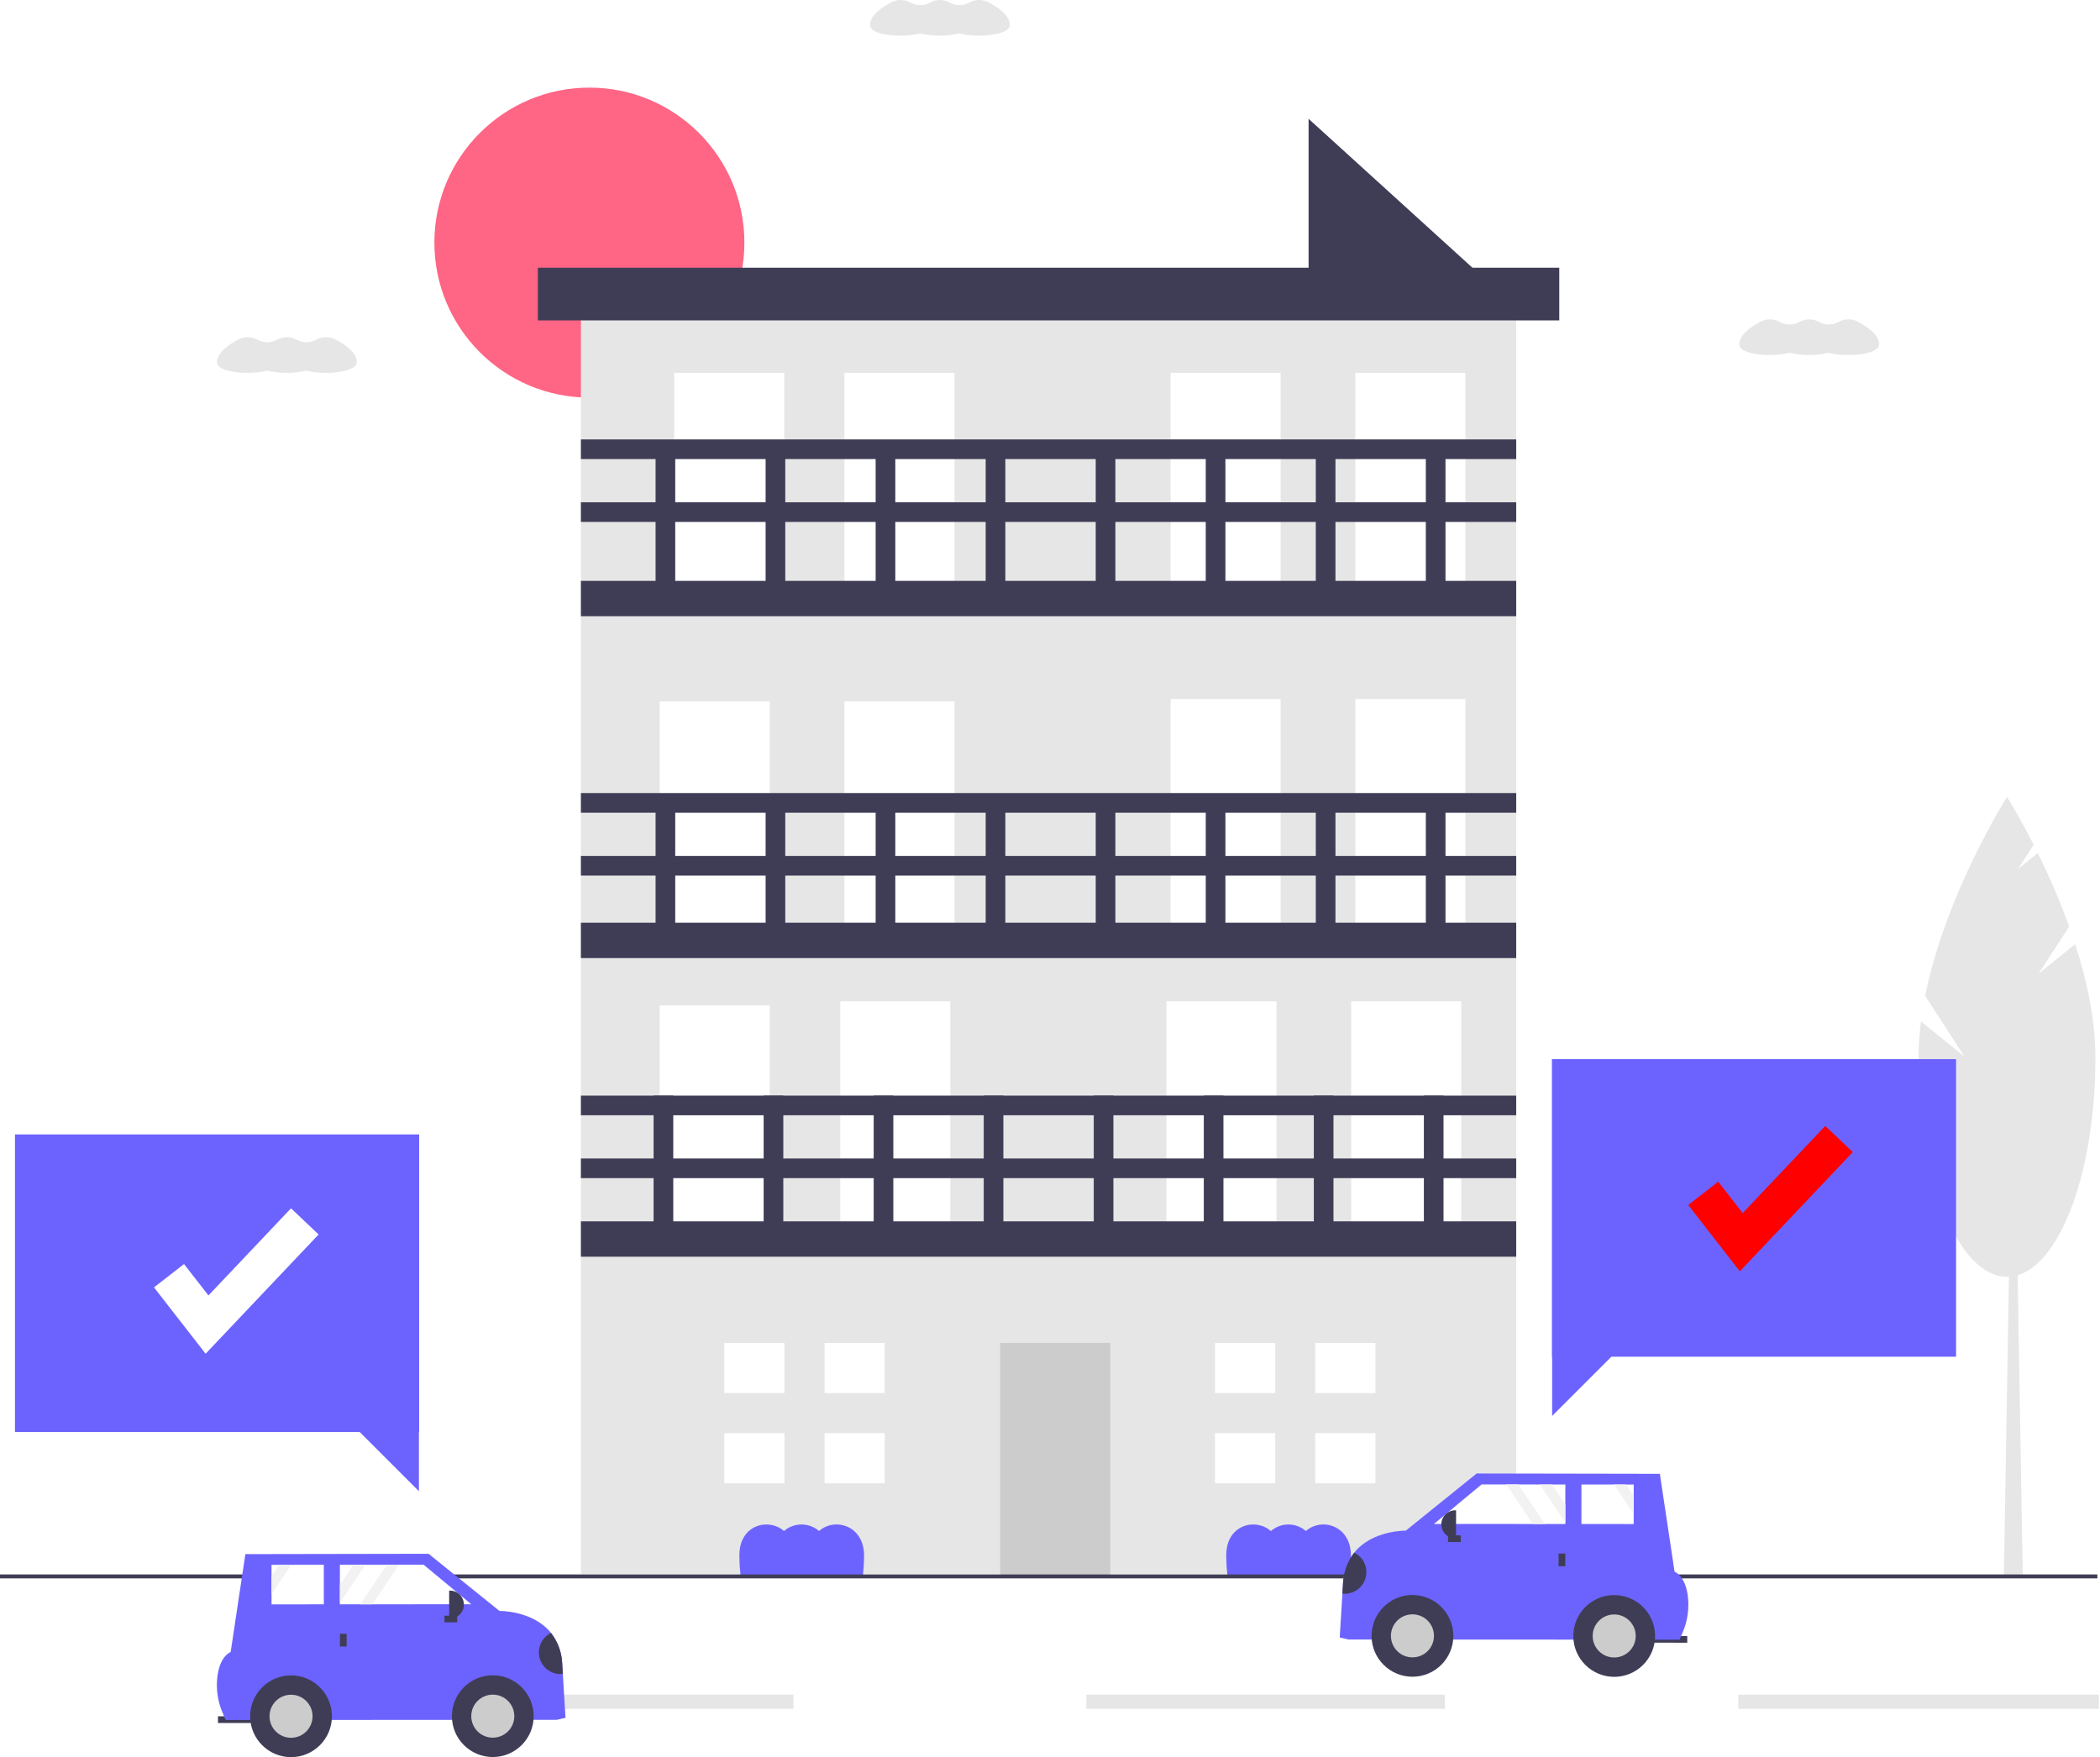 <svg width="889" height="744" viewBox="0 0 889 744" fill="none" xmlns="http://www.w3.org/2000/svg">
<rect width="889" height="744" fill="white"/>
<g id="undraw_order_a_car_3tww 1" clip-path="url(#clip0)">
<path id="sun" d="M249.509 168.333C285.748 168.333 315.126 138.956 315.126 102.717C315.126 66.477 285.748 37.1 249.509 37.1C213.27 37.1 183.892 66.477 183.892 102.717C183.892 138.956 213.27 168.333 249.509 168.333Z" fill="#FF6584"/>
<path id="Vector" d="M632.671 121.848H553.963V50.296L632.671 121.848Z" fill="#3F3D56"/>
<path id="Vector_2" d="M641.868 119.506H245.916V666.535H641.868V119.506Z" fill="#E6E6E6"/>
<path id="Vector_3" d="M332.002 157.86H285.419V256.016H332.002V157.86Z" fill="white"/>
<path id="Vector_4" d="M404.055 157.86H357.472V256.016H404.055V157.86Z" fill="white"/>
<path id="Vector_5" d="M325.863 296.983H279.28V395.139H325.863V296.983Z" fill="white"/>
<path id="Vector_6" d="M404.055 296.983H357.472V395.139H404.055V296.983Z" fill="white"/>
<path id="Vector_7" d="M325.863 425.71H279.28V523.865H325.863V425.71Z" fill="white"/>
<path id="Vector_8" d="M402.3 423.955H355.718V522.111H402.3V423.955Z" fill="white"/>
<path id="Vector_9" d="M470.006 568.599H423.423V666.755H470.006V568.599Z" fill="#CCCCCC"/>
<path id="Vector_10" d="M540.384 423.955H493.802V522.111H540.384V423.955Z" fill="white"/>
<path id="Vector_11" d="M618.576 423.955H571.994V522.111H618.576V423.955Z" fill="white"/>
<path id="Vector_12" d="M542.138 295.944H495.556V394.1H542.138V295.944Z" fill="white"/>
<path id="Vector_13" d="M620.33 295.944H573.748V394.1H620.33V295.944Z" fill="white"/>
<path id="Vector_14" d="M542.138 157.86H495.556V256.016H542.138V157.86Z" fill="white"/>
<path id="Vector_15" d="M620.33 157.86H573.748V256.016H620.33V157.86Z" fill="white"/>
<path id="Vector_16" d="M641.868 245.944H245.916V260.917H641.868V245.944Z" fill="#3F3D56"/>
<path id="Vector_17" d="M641.868 362.4H245.916V370.718H641.868V362.4Z" fill="#3F3D56"/>
<path id="Vector_18" d="M641.868 335.781H245.916V344.1H641.868V335.781Z" fill="#3F3D56"/>
<path id="Vector_19" d="M285.012 530.43V463.883H276.694V530.43H285.012Z" fill="#3F3D56"/>
<path id="Vector_20" d="M331.595 530.43V463.883H323.277V530.43H331.595Z" fill="#3F3D56"/>
<path id="Vector_21" d="M378.177 530.43V463.883H369.859V530.43H378.177Z" fill="#3F3D56"/>
<path id="Vector_22" d="M424.76 530.43V463.883H416.442V530.43H424.76Z" fill="#3F3D56"/>
<path id="Vector_23" d="M471.342 530.43V463.883H463.024V530.43H471.342Z" fill="#3F3D56"/>
<path id="Vector_24" d="M517.925 530.43V463.883H509.607V530.43H517.925Z" fill="#3F3D56"/>
<path id="Vector_25" d="M564.507 530.43V463.883H556.189V530.43H564.507Z" fill="#3F3D56"/>
<path id="Vector_26" d="M611.09 530.43V463.883H602.772V530.43H611.09Z" fill="#3F3D56"/>
<path id="Vector_27" d="M285.844 403.991V337.445H277.526V403.991H285.844Z" fill="#3F3D56"/>
<path id="Vector_28" d="M332.427 403.991V337.445H324.108V403.991H332.427Z" fill="#3F3D56"/>
<path id="Vector_29" d="M379.009 403.991V337.445H370.691V403.991H379.009Z" fill="#3F3D56"/>
<path id="Vector_30" d="M425.592 403.991V337.445H417.273V403.991H425.592Z" fill="#3F3D56"/>
<path id="Vector_31" d="M472.174 403.991V337.445H463.856V403.991H472.174Z" fill="#3F3D56"/>
<path id="Vector_32" d="M518.757 403.991V337.445H510.438V403.991H518.757Z" fill="#3F3D56"/>
<path id="Vector_33" d="M565.339 403.991V337.445H557.021V403.991H565.339Z" fill="#3F3D56"/>
<path id="Vector_34" d="M611.922 403.991V337.445H603.603V403.991H611.922Z" fill="#3F3D56"/>
<path id="Vector_35" d="M285.844 255.926V189.379H277.526V255.926H285.844Z" fill="#3F3D56"/>
<path id="Vector_36" d="M332.427 255.926V189.379H324.108V255.926H332.427Z" fill="#3F3D56"/>
<path id="Vector_37" d="M379.009 255.926V189.379H370.691V255.926H379.009Z" fill="#3F3D56"/>
<path id="Vector_38" d="M425.592 255.926V189.379H417.273V255.926H425.592Z" fill="#3F3D56"/>
<path id="Vector_39" d="M472.174 255.926V189.379H463.856V255.926H472.174Z" fill="#3F3D56"/>
<path id="Vector_40" d="M518.757 255.926V189.379H510.438V255.926H518.757Z" fill="#3F3D56"/>
<path id="Vector_41" d="M565.339 255.926V189.379H557.021V255.926H565.339Z" fill="#3F3D56"/>
<path id="Vector_42" d="M611.922 255.926V189.379H603.603V255.926H611.922Z" fill="#3F3D56"/>
<path id="Vector_43" d="M641.868 212.671H245.916V220.989H641.868V212.671Z" fill="#3F3D56"/>
<path id="Vector_44" d="M641.868 186.052H245.916V194.37H641.868V186.052Z" fill="#3F3D56"/>
<path id="Vector_45" d="M641.868 390.682H245.916V405.655H641.868V390.682Z" fill="#3F3D56"/>
<path id="Vector_46" d="M660.088 113.351H227.696V135.663H660.088V113.351Z" fill="#3F3D56"/>
<path id="Vector_47" d="M332.09 589.824V568.599H306.62V589.824H329.967H332.09Z" fill="white"/>
<path id="Vector_48" d="M329.967 606.803H306.62V628.028H332.09V606.803H329.967Z" fill="white"/>
<path id="Vector_49" d="M374.539 568.599H349.07V589.824H374.539V568.599Z" fill="white"/>
<path id="Vector_50" d="M374.539 606.803H349.07V628.028H374.539V606.803Z" fill="white"/>
<path id="Vector_51" d="M539.823 589.824V568.599H514.353V589.824H537.7H539.823Z" fill="white"/>
<path id="Vector_52" d="M537.7 606.803H514.353V628.028H539.823V606.803H537.7Z" fill="white"/>
<path id="Vector_53" d="M582.272 568.599H556.802V589.824H582.272V568.599Z" fill="white"/>
<path id="Vector_54" d="M582.272 606.803H556.802V628.028H582.272V606.803Z" fill="white"/>
<path id="Vector_55" d="M641.868 517.12H245.916V532.093H641.868V517.12Z" fill="#3F3D56"/>
<path id="Vector_56" d="M641.868 490.502H245.916V498.82H641.868V490.502Z" fill="#3F3D56"/>
<path id="Vector_57" d="M641.868 463.883H245.916V472.202H641.868V463.883Z" fill="#3F3D56"/>
<path id="Vector_58" d="M365.788 659.405C365.788 658.942 365.782 658.481 365.769 658.023C365.413 645.759 353.247 642.433 346.725 648.238C344.667 646.451 342.033 645.467 339.307 645.467C336.581 645.467 333.947 646.451 331.889 648.238C325.339 642.524 313.416 645.614 313.022 657.738C313.008 658.196 313 658.657 312.999 659.12C313.018 661.67 313.174 664.217 313.467 666.75H365.326C365.608 664.311 365.762 661.86 365.788 659.405V659.405Z" fill="#6C63FF"/>
<path id="Vector_59" d="M571.897 659.405C571.898 658.942 571.892 658.481 571.878 658.023C571.523 645.759 559.357 642.433 552.835 648.238C550.777 646.451 548.143 645.467 545.417 645.467C542.691 645.467 540.057 646.451 537.999 648.238C531.449 642.524 519.526 645.614 519.132 657.738C519.117 658.196 519.109 658.657 519.108 659.12C519.128 661.67 519.284 664.217 519.577 666.75H571.436C571.717 664.311 571.872 661.86 571.897 659.405Z" fill="#6C63FF"/>
<path id="Vector_60" d="M856.314 667.579H848.294L850.967 510.911H853.641L856.314 667.579Z" fill="#E6E6E6"/>
<path id="Vector_61" d="M862.997 412.277L875.944 392.269C872.104 381.663 867.67 371.282 862.661 361.176L854.29 367.938L860.918 357.694C854.601 345.258 849.631 337.424 849.631 337.424C849.631 337.424 823.666 378.34 814.991 421.66L831.605 447.335L813.213 432.48C812.558 437.527 812.221 442.609 812.204 447.698C812.204 499.004 828.961 540.596 849.631 540.596C870.301 540.596 887.057 499.004 887.057 447.698C887.057 431.793 883.459 415.152 878.495 399.759L862.997 412.277Z" fill="#E6E6E6"/>
<path id="Vector_62" d="M611.695 717.512H459.892V723.512H611.695V717.512Z" fill="#E6E6E6"/>
<path id="Vector_63" d="M888.516 717.512H735.892V723.512H888.516V717.512Z" fill="#E6E6E6"/>
<path id="Vector_64" d="M335.892 717.512H183.892V723.512H335.892V717.512Z" fill="#E6E6E6"/>
<path id="Vector_65" d="M887.892 666.619H0V668.292H887.892V666.619Z" fill="#3F3D56"/>
<g id="right_car">
<path id="Vector_66" d="M696.393 695.511L714.269 695.521L714.27 692.684L696.395 692.674L696.393 695.511Z" fill="#3F3D56"/>
<path id="Vector_67" d="M567.15 693.314L570.838 694.168L711.007 694.242L712.267 691.306C714.465 686.269 715.22 680.719 714.446 675.278C713.843 671.222 712.33 667.192 708.894 665.442L702.674 624.012L625.126 623.873L595.123 648.072C595.123 648.072 580.97 647.818 573.281 657.39C570.507 660.949 568.87 665.261 568.581 669.765L568.278 674.744L567.15 693.314Z" fill="#6C63FF"/>
<path id="Vector_68" d="M597.936 709.93C607.495 709.93 615.245 702.181 615.245 692.621C615.245 683.062 607.495 675.313 597.936 675.313C588.377 675.313 580.628 683.062 580.628 692.621C580.628 702.181 588.377 709.93 597.936 709.93Z" fill="#3F3D56"/>
<path id="Vector_69" d="M597.936 701.731C602.967 701.731 607.046 697.653 607.046 692.621C607.046 687.59 602.967 683.512 597.936 683.512C592.905 683.512 588.827 687.59 588.827 692.621C588.827 697.653 592.905 701.731 597.936 701.731Z" fill="#CCCCCC"/>
<path id="Vector_70" d="M683.343 709.975C692.902 709.975 700.651 702.226 700.651 692.667C700.651 683.108 692.902 675.359 683.343 675.359C673.783 675.359 666.034 683.108 666.034 692.667C666.034 702.226 673.783 709.975 683.343 709.975Z" fill="#3F3D56"/>
<path id="Vector_71" d="M683.343 701.777C688.374 701.777 692.452 697.698 692.452 692.667C692.452 687.636 688.374 683.558 683.343 683.558C678.311 683.558 674.233 687.636 674.233 692.667C674.233 697.698 678.311 701.777 683.343 701.777Z" fill="#CCCCCC"/>
<path id="Vector_72" d="M607.043 645.244L648.913 645.262H654.024L662.653 645.268V644.638L662.659 637.051L662.665 628.53H656.925L651.813 628.524L642.76 628.518H637.649L627.197 628.512L607.043 645.244Z" fill="white"/>
<path id="Vector_73" d="M669.466 645.274L691.594 645.286L691.6 640.944V633.356L691.606 628.548H688.366L683.255 628.542L669.472 628.536L669.466 645.274Z" fill="white"/>
<path id="Vector_74" d="M659.804 663.149L662.642 663.151L662.645 657.759L659.807 657.758L659.804 663.149Z" fill="#3F3D56"/>
<path id="Vector_75" d="M618.39 652.912L618.392 650.075L613.001 650.072L612.999 652.909L618.39 652.912Z" fill="#3F3D56"/>
<path id="Vector_76" d="M616.402 651.318L616.09 651.318C614.517 651.317 613.009 650.692 611.897 649.579C610.786 648.466 610.162 646.958 610.163 645.385V645.385C610.163 643.812 610.789 642.304 611.902 641.193C613.014 640.081 614.523 639.457 616.096 639.458L616.408 639.458L616.402 651.318Z" fill="#3F3D56"/>
<path id="Vector_77" d="M568.278 674.744C570.424 674.977 572.583 674.446 574.375 673.244C576.168 672.041 577.478 670.245 578.076 668.171C578.674 666.097 578.521 663.879 577.644 661.906C576.767 659.934 575.222 658.335 573.281 657.39C570.507 660.95 568.87 665.261 568.581 669.765L568.278 674.744Z" fill="#3F3D56"/>
<path id="Vector_78" d="M651.813 628.524L662.653 644.638L662.659 637.051L656.925 628.53L651.813 628.524Z" fill="#F2F2F2"/>
<path id="Vector_79" d="M683.255 628.542L691.6 640.944V633.356L688.366 628.548L683.255 628.542Z" fill="#F2F2F2"/>
<path id="Vector_80" d="M637.649 628.518L648.913 645.262H654.024L642.76 628.518H637.649Z" fill="#F2F2F2"/>
</g>
<path id="cloud2" d="M410.397 1.048L410.281 1.111C409.032 1.794 407.632 2.155 406.208 2.16C404.785 2.165 403.382 1.814 402.128 1.14C402.056 1.101 401.984 1.062 401.912 1.024C400.659 0.355 399.258 0.007 397.837 0.012C396.415 0.017 395.018 0.374 393.768 1.052L393.66 1.111C392.411 1.794 391.011 2.155 389.587 2.16C388.164 2.165 386.761 1.814 385.507 1.14C385.432 1.099 385.357 1.059 385.283 1.02C384.044 0.354 382.66 0.004 381.253 0.001C379.846 -0.001 378.46 0.344 377.219 1.006C373.426 3.048 368.299 6.54 368.322 10.483C368.323 10.639 368.332 10.795 368.348 10.95C368.789 15.046 382.147 16.089 389.485 14.159C394.955 15.407 400.636 15.407 406.106 14.159C413.413 16.12 427.042 14.997 427.441 10.854C427.456 10.699 427.463 10.543 427.462 10.387C427.439 6.442 422.267 2.986 418.451 0.973C417.206 0.321 415.82 -0.013 414.415 0.001C413.01 0.014 411.63 0.374 410.397 1.048V1.048Z" fill="#E6E6E6"/>
<path id="cloud3" d="M778.397 136.264L778.281 136.327C777.032 137.01 775.632 137.371 774.208 137.376C772.785 137.381 771.382 137.03 770.128 136.356C770.056 136.317 769.984 136.278 769.912 136.24C768.659 135.571 767.258 135.223 765.837 135.228C764.416 135.233 763.018 135.59 761.768 136.268L761.66 136.327C760.411 137.01 759.011 137.371 757.587 137.376C756.164 137.381 754.761 137.03 753.507 136.356C753.432 136.315 753.357 136.275 753.283 136.236C752.044 135.57 750.66 135.22 749.253 135.217C747.846 135.215 746.46 135.56 745.219 136.222C741.426 138.264 736.299 141.756 736.322 145.699C736.323 145.855 736.332 146.011 736.348 146.166C736.789 150.262 750.147 151.305 757.485 149.375C762.955 150.623 768.636 150.623 774.106 149.375C781.413 151.336 795.042 150.213 795.441 146.07C795.456 145.915 795.463 145.759 795.462 145.603C795.439 141.657 790.267 138.202 786.451 136.189C785.206 135.537 783.82 135.203 782.415 135.217C781.01 135.23 779.63 135.59 778.397 136.264V136.264Z" fill="#E6E6E6"/>
<path id="cloud1" d="M133.967 143.812L133.851 143.875C132.602 144.558 131.202 144.919 129.778 144.924C128.355 144.929 126.952 144.578 125.698 143.904C125.626 143.865 125.554 143.826 125.482 143.788C124.229 143.119 122.828 142.771 121.407 142.776C119.986 142.781 118.588 143.138 117.338 143.816L117.23 143.875C115.981 144.558 114.581 144.919 113.157 144.924C111.734 144.929 110.331 144.578 109.077 143.904C109.002 143.863 108.927 143.823 108.853 143.784C107.614 143.118 106.23 142.768 104.823 142.765C103.416 142.763 102.03 143.108 100.789 143.77C96.996 145.812 91.869 149.304 91.892 153.247C91.893 153.403 91.902 153.559 91.918 153.714C92.359 157.81 105.717 158.853 113.055 156.923C118.525 158.171 124.206 158.171 129.676 156.923C136.983 158.884 150.612 157.761 151.011 153.618C151.026 153.463 151.033 153.307 151.032 153.151C151.009 149.206 145.837 145.75 142.021 143.737C140.776 143.085 139.39 142.751 137.985 142.765C136.58 142.778 135.2 143.138 133.967 143.812V143.812Z" fill="#E6E6E6"/>
<g id="left_car">
<path id="Vector_81" d="M110.154 726.679H92.278V729.517H110.154V726.679Z" fill="#3F3D56"/>
<path id="Vector_82" d="M239.398 727.315L235.71 728.168L95.541 728.243L94.281 725.306C92.083 720.269 91.328 714.72 92.102 709.278C92.706 705.223 94.218 701.192 97.654 699.442L103.874 658.012L181.422 657.874L211.425 682.073C211.425 682.073 225.578 681.819 233.267 691.391C236.041 694.95 237.678 699.262 237.967 703.765L238.27 708.745L239.398 727.315Z" fill="#6C63FF"/>
<path id="Vector_83" d="M208.612 743.93C218.171 743.93 225.92 736.181 225.92 726.622C225.92 717.063 218.171 709.314 208.612 709.314C199.053 709.314 191.304 717.063 191.304 726.622C191.304 736.181 199.053 743.93 208.612 743.93Z" fill="#3F3D56"/>
<path id="Vector_84" d="M208.612 735.732C213.643 735.732 217.721 731.653 217.721 726.622C217.721 721.591 213.643 717.512 208.612 717.512C203.581 717.512 199.502 721.591 199.502 726.622C199.502 731.653 203.581 735.732 208.612 735.732Z" fill="#CCCCCC"/>
<path id="Vector_85" d="M123.206 743.976C132.765 743.976 140.514 736.227 140.514 726.668C140.514 717.109 132.765 709.359 123.206 709.359C113.646 709.359 105.897 717.109 105.897 726.668C105.897 736.227 113.646 743.976 123.206 743.976Z" fill="#3F3D56"/>
<path id="Vector_86" d="M123.206 735.777C128.237 735.777 132.315 731.699 132.315 726.668C132.315 721.637 128.237 717.558 123.206 717.558C118.174 717.558 114.096 721.637 114.096 726.668C114.096 731.699 118.174 735.777 123.206 735.777Z" fill="#CCCCCC"/>
<path id="Vector_87" d="M199.505 679.244L157.635 679.263H152.524L143.895 679.269V678.639L143.889 671.051L143.883 662.531H149.624L154.735 662.524L163.788 662.518H168.899L179.351 662.512L199.505 679.244Z" fill="white"/>
<path id="Vector_88" d="M137.082 679.275L114.954 679.287L114.948 674.945V667.357L114.942 662.549H118.182L123.293 662.543L137.076 662.537L137.082 679.275Z" fill="white"/>
<path id="Vector_89" d="M146.739 691.756H143.901V697.147H146.739V691.756Z" fill="#3F3D56"/>
<path id="Vector_90" d="M193.552 686.906L193.551 684.069L188.16 684.072L188.161 686.909L193.552 686.906Z" fill="#3F3D56"/>
<path id="Vector_91" d="M190.143 673.457H190.455C191.234 673.457 192.005 673.61 192.725 673.908C193.444 674.206 194.098 674.643 194.649 675.194C195.199 675.745 195.636 676.398 195.934 677.118C196.232 677.837 196.386 678.608 196.386 679.387V679.387C196.386 680.96 195.761 682.468 194.649 683.58C193.537 684.693 192.028 685.317 190.455 685.317H190.143V673.457H190.143Z" fill="#3F3D56"/>
<path id="Vector_92" d="M238.27 708.745C236.125 708.978 233.965 708.447 232.173 707.244C230.38 706.042 229.07 704.245 228.472 702.171C227.874 700.097 228.027 697.879 228.904 695.907C229.781 693.935 231.326 692.336 233.267 691.391C236.041 694.95 237.678 699.262 237.967 703.765L238.27 708.745Z" fill="#3F3D56"/>
<path id="Vector_93" d="M154.735 662.524L143.895 678.639L143.889 671.051L149.624 662.531L154.735 662.524Z" fill="#F2F2F2"/>
<path id="Vector_94" d="M123.293 662.543L114.948 674.945V667.357L118.182 662.549L123.293 662.543Z" fill="#F2F2F2"/>
<path id="Vector_95" d="M168.899 662.518L157.635 679.263H152.524L163.788 662.518H168.899Z" fill="#F2F2F2"/>
</g>
<path id="right_bubble" d="M828.074 448.447H656.97V574.433H657.074V599.516L682.157 574.433H828.074V448.447Z" fill="#6C63FF"/>
<path id="right_mark" d="M736.528 538.291L714.678 510.199L727.384 500.316L737.729 513.617L772.679 476.725L784.366 487.797L736.528 538.291Z" fill="red"/>
<path id="left_bubble" d="M6.34 480.325H177.444V606.311H177.34V631.394L152.257 606.311H6.34V480.325Z" fill="#6C63FF"/>
<path id="left_mark" d="M87.042 573.169L65.192 545.077L77.899 535.193L88.244 548.495L123.193 511.603L134.88 522.674L87.042 573.169Z" fill="white"/>
</g>
<defs>
<clipPath id="clip0">
<rect width="888.516" height="743.976" fill="white"/>
</clipPath>
</defs>
</svg>
